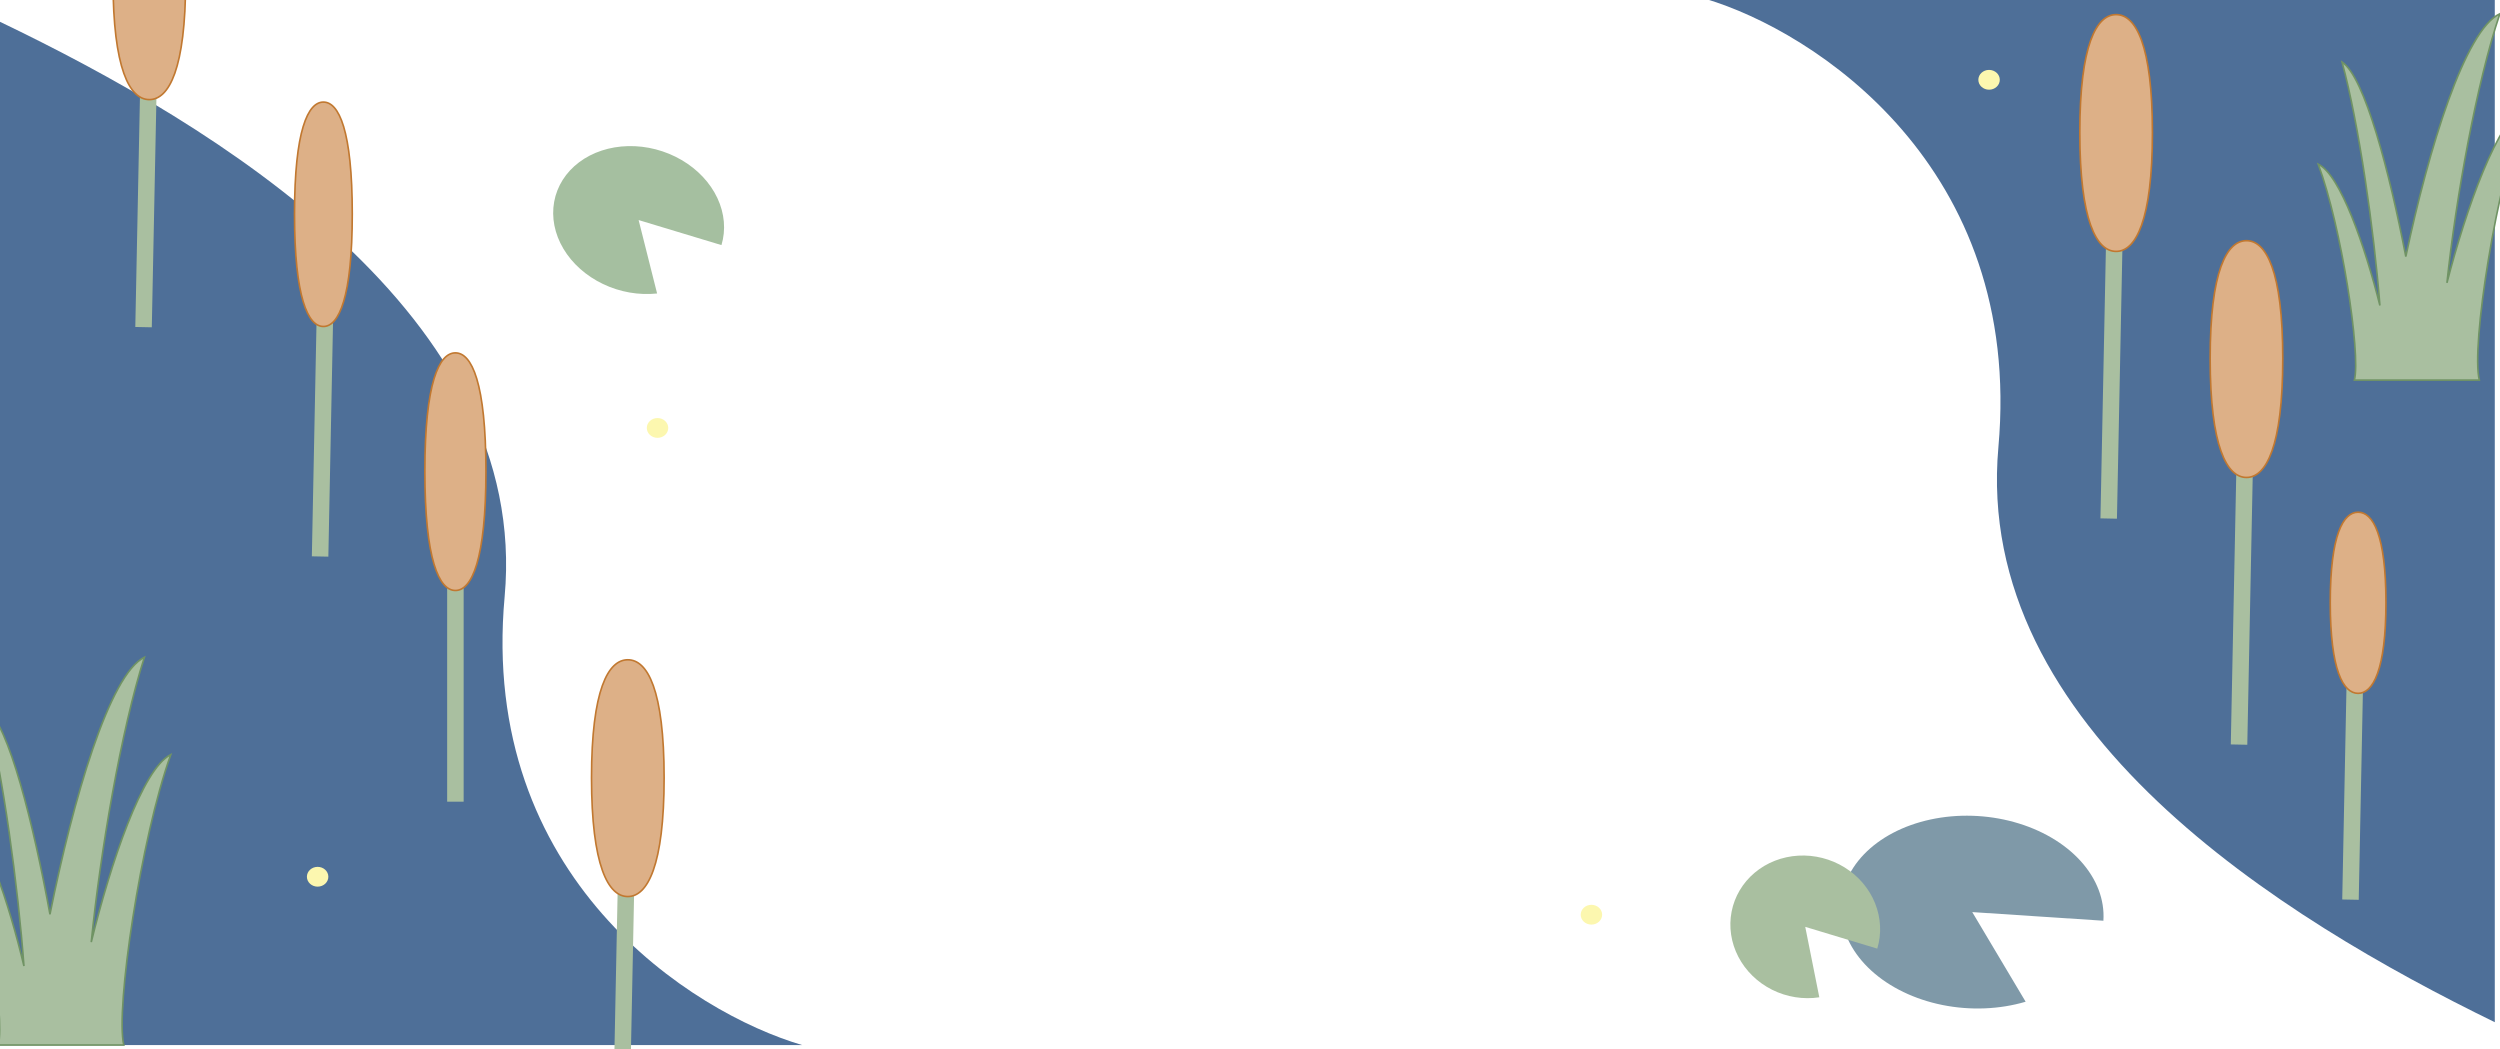 <svg xmlns="http://www.w3.org/2000/svg" fill="none" viewBox="0 83.634 1515.157 635.934" style="max-height: 500px" width="1515.157" height="635.934">
<path fill="#4E6F98" d="M1211.15 354.716C1195.85 525.169 1383.09 640.226 1512 703.153V83H1033.79C1099.29 102.55 1226.45 184.264 1211.15 354.716Z"/>
<path fill="#4E6F98" d="M305.84 445.284C321.391 274.831 131.053 159.774 -0.001 96.847V717H486.141C419.561 697.45 290.288 615.736 305.84 445.284Z"/>
<line stroke-width="10" stroke="#A9BFA0" transform="matrix(0.02 -1 1 0.02 1429.54 628.972)" y2="-5" x2="152.349" y1="-5"/>
<path stroke="#C17830" fill="#DDB087" d="M1429.16 394.071C1433.63 394.071 1437.85 397.397 1440.96 406.018C1444.08 414.628 1446.02 428.358 1446.02 448.768C1446.02 469.177 1444.08 483.004 1440.96 491.711C1437.84 500.434 1433.63 503.849 1429.16 503.849C1424.69 503.849 1420.47 500.434 1417.35 491.711C1414.24 483.004 1412.29 469.176 1412.29 448.768C1412.29 428.358 1414.24 414.628 1417.35 406.018C1420.47 397.397 1424.68 394.071 1429.16 394.071Z"/>
<g filter="url(#filter0_d_0_1)">
<path fill="#A5BFA0" d="M437.245 228.182C440.021 218.999 439.156 208.988 434.78 199.67C430.403 190.352 422.755 182.235 412.997 176.553C403.239 170.871 391.903 167.934 380.712 168.188C369.521 168.442 359.085 171.872 350.99 177.959C342.895 184.046 337.583 192.456 335.86 201.912C334.137 211.369 336.097 221.355 341.444 230.354C346.79 239.353 355.23 246.874 365.483 251.774C375.735 256.674 387.239 258.686 398.248 257.504L387.046 213.003L437.245 228.182Z"/>
</g>
<g filter="url(#filter1_d_0_1)">
<path fill="#7F99A8" d="M1274.79 637.654C1275.63 624.985 1270.79 612.291 1261.02 601.499C1251.25 590.707 1237.08 582.407 1220.65 577.859C1204.23 573.311 1186.46 572.764 1170.03 576.3C1153.61 579.837 1139.43 587.264 1129.64 597.454C1119.86 607.644 1115.01 620.04 1115.83 632.76C1116.65 645.479 1123.09 657.827 1134.18 667.929C1145.27 678.03 1160.4 685.333 1177.27 688.729C1194.14 692.124 1211.84 691.427 1227.66 686.742L1195.31 632.423L1274.79 637.654Z"/>
</g>
<g filter="url(#filter2_d_0_1)">
<path fill="#A9BFA0" d="M1137.74 654.559C1140.45 645.598 1139.98 635.943 1136.41 627.062C1132.85 618.181 1126.37 610.558 1117.96 605.352C1109.56 600.145 1099.69 597.639 1089.85 598.214C1080.01 598.79 1070.75 602.415 1063.46 608.539C1056.17 614.663 1051.25 622.952 1049.46 632.146C1047.67 641.341 1049.1 650.939 1053.53 659.483C1057.96 668.027 1065.15 675.051 1074.01 679.486C1082.87 683.922 1092.92 685.528 1102.62 684.061L1094.09 641.362L1137.74 654.559Z"/>
</g>
<path stroke-width="10" stroke="#A9BFA0" d="M276.001 569.5L276.001 429.9"/>
<path stroke="#C17830" fill="#DDB087" d="M276 297.5C278.453 297.5 280.823 298.589 283.02 301.098C285.227 303.618 287.247 307.56 288.956 313.214C292.373 324.52 294.5 342.524 294.5 369.249C294.5 395.973 292.373 414.103 288.956 425.536C287.247 431.254 285.226 435.259 283.017 437.827C280.818 440.383 278.448 441.5 276 441.5C273.552 441.5 271.182 440.383 268.983 437.827C266.774 435.259 264.753 431.254 263.044 425.536C259.627 414.103 257.5 395.973 257.5 369.249C257.5 342.524 259.627 324.52 263.044 313.214C264.753 307.56 266.773 303.618 268.98 301.098C271.177 298.589 273.547 297.5 276 297.5Z"/>
<line stroke-width="10" stroke="#A9BFA0" y2="590.899" x2="380.001" y1="788.899" x1="376.001"/>
<path stroke="#C17830" fill="#DDB087" d="M380.5 483.5C386.392 483.5 391.893 487.914 395.939 499.183C399.982 510.439 402.5 528.371 402.5 555C402.5 581.628 399.982 599.686 395.938 611.068C391.889 622.468 386.387 627 380.5 627C374.613 627 369.111 622.468 365.062 611.068C361.018 599.686 358.5 581.628 358.5 555C358.5 528.371 361.018 510.439 365.061 499.183C369.107 487.914 374.608 483.5 380.5 483.5Z"/>
<line stroke-width="10" stroke="#A9BFA0" y2="336.899" x2="1361" y1="534.899" x1="1357"/>
<path stroke="#C17830" fill="#DDB087" d="M1361.5 229.5C1367.39 229.5 1372.89 233.914 1376.94 245.183C1380.98 256.439 1383.5 274.371 1383.5 301C1383.5 327.628 1380.98 345.686 1376.94 357.068C1372.89 368.468 1367.39 373 1361.5 373C1355.61 373 1350.11 368.468 1346.06 357.068C1342.02 345.686 1339.5 327.628 1339.5 301C1339.5 274.371 1342.02 256.439 1346.06 245.183C1350.11 233.914 1355.61 229.5 1361.5 229.5Z"/>
<line stroke-width="10" stroke="#A9BFA0" y2="199.899" x2="1282" y1="397.899" x1="1278"/>
<path stroke="#C17830" fill="#DDB087" d="M1282.5 92.5C1288.39 92.5 1293.89 96.914 1297.94 108.183C1301.98 119.439 1304.5 137.371 1304.5 164C1304.5 190.628 1301.98 208.686 1297.94 220.068C1293.89 231.468 1288.39 236 1282.5 236C1276.61 236 1271.11 231.468 1267.06 220.068C1263.02 208.686 1260.5 190.628 1260.5 164C1260.5 137.371 1263.02 119.439 1267.06 108.183C1271.11 96.914 1276.61 92.5 1282.5 92.5Z"/>
<line stroke-width="10" stroke="#A9BFA0" y2="240.582" x2="197.601" y1="420.9" x1="194.001"/>
<path stroke="#C17830" fill="#DDB087" d="M196 145.5C198.315 145.5 200.554 146.526 202.631 148.891C204.719 151.268 206.631 154.988 208.249 160.328C211.485 171.007 213.5 188.014 213.5 213.263C213.5 238.512 211.485 255.638 208.249 266.437C206.631 271.836 204.717 275.617 202.628 278.039C200.549 280.449 198.311 281.5 196 281.5C193.689 281.5 191.451 280.449 189.372 278.039C187.283 275.617 185.369 271.836 183.751 266.437C180.515 255.638 178.5 238.512 178.5 213.263C178.5 188.014 180.515 171.007 183.751 160.328C185.369 154.988 187.281 151.268 189.369 148.891C191.446 146.526 193.685 145.5 196 145.5Z"/>
<path stroke-width="10" stroke="#A9BFA0" d="M87 281.899L91 83.899"/>
<path stroke="#C17830" fill="#DDB087" d="M90.5 0.5C96.392 0.5 101.893 4.914 105.939 16.183C109.982 27.439 112.5 45.371 112.5 72C112.5 98.628 109.982 116.686 105.938 128.068C101.889 139.468 96.386 144 90.5 144C84.614 144 79.111 139.468 75.061 128.068C71.018 116.686 68.5 98.628 68.5 72C68.5 45.371 71.018 27.439 75.061 16.183C79.107 4.914 84.608 0.5 90.5 0.5Z"/>
<path fill="#A9BFA0" d="M1483 255.069C1488.42 203.619 1501.09 133.31 1515.06 92C1494.03 101.643 1472 173.323 1458.07 239.139C1448.31 188.422 1433.09 129.948 1419.44 121.285C1429.66 158.755 1438.89 223.71 1442.37 268.755C1433.4 233.173 1418.39 189.364 1405 183.162C1418.94 220.477 1430.9 297.94 1426.91 314L1445.46 314H1481.41L1502.63 314C1497.48 293.592 1512.95 195.154 1531 147.736C1513.85 155.534 1494.64 210.118 1483 255.069Z" clip-rule="evenodd" fill-rule="evenodd"/>
<path fill="#709364" d="M1515.06 92L1515.54 92.16L1515.91 91.063L1514.85 91.546L1515.06 92ZM1483 255.069L1482.5 255.016L1483.48 255.194L1483 255.069ZM1458.07 239.139L1457.58 239.234L1458.56 239.243L1458.07 239.139ZM1419.44 121.285L1419.71 120.863L1418.62 120.171L1418.96 121.417L1419.44 121.285ZM1442.37 268.755L1441.88 268.877L1442.87 268.716L1442.37 268.755ZM1405 183.162L1405.21 182.708L1404.11 182.196L1404.53 183.337L1405 183.162ZM1426.91 314L1426.43 313.88L1426.27 314.5H1426.91V314ZM1445.46 314V314.5V314ZM1481.41 314V314.5V314ZM1502.63 314V314.5H1503.28L1503.12 313.877L1502.63 314ZM1531 147.736L1531.47 147.914L1531.9 146.778L1530.79 147.281L1531 147.736ZM1514.59 91.84C1500.6 133.199 1487.92 203.549 1482.5 255.016L1483.5 255.121C1488.91 203.688 1501.58 133.42 1515.54 92.16L1514.59 91.84ZM1458.56 239.243C1465.52 206.347 1474.51 171.997 1484.37 144.675C1489.31 131.012 1494.46 119.122 1499.68 110.053C1504.91 100.959 1510.17 94.795 1515.27 92.454L1514.85 91.546C1509.44 94.026 1504.06 100.439 1498.81 109.554C1493.55 118.694 1488.38 130.645 1483.43 144.335C1473.54 171.717 1464.55 206.115 1457.58 239.036L1458.56 239.243ZM1458.56 239.045C1453.68 213.677 1447.43 186.36 1440.69 164.296C1437.32 153.265 1433.83 143.533 1430.32 136.011C1428.56 132.249 1426.79 129.03 1425.03 126.472C1423.27 123.92 1421.5 121.997 1419.71 120.863L1419.17 121.707C1420.8 122.738 1422.48 124.538 1424.21 127.04C1425.93 129.536 1427.67 132.702 1429.41 136.434C1432.9 143.896 1436.37 153.578 1439.74 164.588C1446.46 186.605 1452.7 213.884 1457.58 239.234L1458.56 239.045ZM1418.96 121.417C1429.17 158.844 1438.39 223.764 1441.87 268.793L1442.87 268.716C1439.38 223.656 1430.16 158.666 1419.92 121.153L1418.96 121.417ZM1442.85 268.633C1438.37 250.828 1432.36 230.957 1425.81 214.753C1422.53 206.652 1419.1 199.454 1415.65 193.885C1412.21 188.338 1408.7 184.324 1405.21 182.708L1404.79 183.615C1407.99 185.1 1411.38 188.888 1414.8 194.412C1418.21 199.913 1421.61 207.054 1424.88 215.128C1431.41 231.275 1437.4 251.099 1441.88 268.877L1442.85 268.633ZM1404.53 183.337C1411.49 201.949 1417.96 230.606 1422.19 256.632C1424.3 269.641 1425.86 281.981 1426.63 292.067C1427.02 297.11 1427.21 301.585 1427.19 305.294C1427.16 309.012 1426.91 311.931 1426.43 313.88L1427.4 314.12C1427.91 312.054 1428.16 309.039 1428.19 305.301C1428.21 301.555 1428.02 297.051 1427.63 291.99C1426.85 281.869 1425.29 269.5 1423.17 256.471C1418.94 230.422 1412.46 201.689 1405.47 182.987L1404.53 183.337ZM1426.91 314.5L1445.46 314.5V313.5L1426.91 313.5V314.5ZM1481.41 313.5H1445.46V314.5H1481.41V313.5ZM1481.41 314.5L1502.63 314.5V313.5L1481.41 313.5V314.5ZM1503.12 313.877C1502.49 311.386 1502.17 307.665 1502.13 302.938C1502.1 298.219 1502.35 292.53 1502.85 286.119C1503.86 273.298 1505.87 257.613 1508.61 241.079C1514.08 208.003 1522.46 171.577 1531.47 147.914L1530.53 147.558C1521.49 171.313 1513.1 207.815 1507.62 240.915C1504.88 257.469 1502.86 273.183 1501.85 286.041C1501.35 292.469 1501.1 298.189 1501.13 302.945C1501.17 307.693 1501.49 311.512 1502.15 314.122L1503.12 313.877ZM1530.79 147.281C1526.36 149.295 1521.88 154.278 1517.48 161.207C1513.06 168.157 1508.68 177.145 1504.47 187.278C1496.06 207.547 1488.34 232.455 1482.51 254.943L1483.48 255.194C1489.3 232.732 1497.01 207.872 1505.4 187.662C1509.59 177.555 1513.95 168.626 1518.32 161.743C1522.71 154.841 1527.06 150.077 1531.21 148.191L1530.79 147.281Z"/>
<path fill="#A9BFA0" d="M55.308 654.618C60.749 600.155 73.471 525.729 87.5 482C66.38 492.208 44.269 568.083 30.28 637.753C20.484 584.067 5.205 522.17 -8.5 513C1.762 552.666 11.024 621.429 14.517 669.112C5.516 631.445 -9.557 585.065 -23 578.5C-9 618 3 700 -1 717H15.152H17.619H22.5H40.417H44.6H53.711H75.021C69.843 695.397 85.377 591.195 103.5 541C86.282 549.254 67 607.035 55.308 654.618Z" clip-rule="evenodd" fill-rule="evenodd"/>
<path fill="#709364" d="M87.5 482L87.976 482.153L88.332 481.042L87.282 481.55L87.5 482ZM55.308 654.618L54.81 654.568L55.793 654.737L55.308 654.618ZM30.28 637.753L29.788 637.842L30.77 637.851L30.28 637.753ZM-8.5 513L-8.222 512.584L-9.313 511.855L-8.984 513.125L-8.5 513ZM14.517 669.112L14.03 669.228L15.015 669.075L14.517 669.112ZM-23 578.5L-22.781 578.051L-23.88 577.514L-23.471 578.667L-23 578.5ZM-1 717L-1.487 716.885L-1.631 717.5H-1V717ZM75.021 717V717.5H75.655L75.507 716.883L75.021 717ZM103.5 541L103.97 541.17L104.385 540.021L103.284 540.549L103.5 541ZM87.024 481.847C72.98 525.623 60.254 600.089 54.81 654.568L55.805 654.667C61.245 600.221 73.962 525.834 87.976 482.153L87.024 481.847ZM30.77 637.851C37.762 603.028 46.782 566.665 56.689 537.74C61.643 523.276 66.813 510.687 72.056 501.085C77.313 491.455 82.591 484.928 87.718 482.45L87.282 481.55C81.849 484.176 76.443 490.961 71.178 500.606C65.897 510.278 60.706 522.927 55.743 537.416C45.817 566.398 36.787 602.808 29.79 637.654L30.77 637.851ZM30.772 637.663C25.872 610.811 19.6 581.897 12.836 558.544C9.454 546.868 5.946 536.569 2.421 528.609C0.658 524.629 -1.114 521.223 -2.882 518.518C-4.646 515.819 -6.428 513.785 -8.222 512.584L-8.778 513.416C-7.146 514.508 -5.452 516.414 -3.719 519.065C-1.991 521.709 -0.244 525.063 1.506 529.014C5.006 536.916 8.5 547.166 11.876 558.822C18.627 582.131 24.892 611.008 29.788 637.842L30.772 637.663ZM-8.984 513.125C1.267 552.75 10.526 621.48 14.018 669.148L15.015 669.075C11.521 621.378 2.256 552.582 -8.016 512.875L-8.984 513.125ZM15.003 668.995C10.5 650.149 4.475 629.115 -2.109 611.964C-5.401 603.389 -8.837 595.771 -12.301 589.878C-15.751 584.009 -19.276 579.762 -22.781 578.051L-23.219 578.949C-20.002 580.521 -16.602 584.533 -13.163 590.384C-9.739 596.211 -6.324 603.773 -3.042 612.322C3.521 629.418 9.533 650.407 14.03 669.228L15.003 668.995ZM-23.471 578.667C-16.487 598.373 -9.992 628.712 -5.744 656.264C-3.621 670.036 -2.06 683.1 -1.28 693.779C-0.498 704.483 -0.507 712.721 -1.487 716.885L-0.513 717.115C0.507 712.779 0.498 704.392 -0.283 693.706C-1.065 682.994 -2.629 669.902 -4.756 656.111C-9.008 628.538 -15.513 598.127 -22.529 578.333L-23.471 578.667ZM-1 717.5H15.152V716.5H-1V717.5ZM15.152 717.5H17.619V716.5H15.152V717.5ZM17.619 717.5H22.5V716.5H17.619V717.5ZM22.5 717.5H40.417V716.5H22.5V717.5ZM44.6 716.5H40.417V717.5H44.6V716.5ZM44.6 717.5H53.711V716.5H44.6V717.5ZM53.711 717.5H75.021V716.5H53.711V717.5ZM75.507 716.883C74.233 711.57 74.224 701.083 75.236 687.482C76.246 673.908 78.267 657.303 81.016 639.8C86.516 604.786 94.925 566.223 103.97 541.17L103.03 540.83C93.952 565.972 85.532 604.608 80.028 639.644C77.276 657.166 75.252 673.8 74.239 687.408C73.228 700.99 73.219 711.629 74.535 717.117L75.507 716.883ZM103.284 540.549C98.837 542.681 94.34 547.954 89.922 555.286C85.49 562.64 81.089 572.152 76.866 582.877C68.421 604.33 60.671 630.694 54.822 654.498L55.793 654.737C61.636 630.958 69.374 604.64 77.797 583.244C82.009 572.544 86.387 563.089 90.779 555.802C95.184 548.491 99.554 543.446 103.716 541.451L103.284 540.549Z"/>
<g filter="url(#filter3_d_0_1)">
<ellipse fill="#FCF7AF" ry="6" rx="6.5" cy="343" cx="398.5"/>
</g>
<g filter="url(#filter4_d_0_1)">
<ellipse fill="#FCF7AF" ry="6" rx="6.5" cy="615" cx="192.5"/>
</g>
<g filter="url(#filter5_d_0_1)">
<ellipse fill="#FCF7AF" ry="6" rx="6.5" cy="132" cx="1205.5"/>
</g>
<g filter="url(#filter6_d_0_1)">
<ellipse fill="#FCF7AF" ry="6" rx="6.5" cy="638" cx="964.5"/>
</g>
<defs>
<filter color-interpolation-filters="sRGB" filterUnits="userSpaceOnUse" height="97.661" width="111.588" y="168.173" x="331.252" id="filter0_d_0_1">
<feFlood result="BackgroundImageFix" flood-opacity="0"/>
<feColorMatrix result="hardAlpha" values="0 0 0 0 0 0 0 0 0 0 0 0 0 0 0 0 0 0 127 0" type="matrix" in="SourceAlpha"/>
<feOffset dy="4"/>
<feGaussianBlur stdDeviation="2"/>
<feComposite operator="out" in2="hardAlpha"/>
<feColorMatrix values="0 0 0 0 0 0 0 0 0 0 0 0 0 0 0 0 0 0 0.25 0" type="matrix"/>
<feBlend result="effect1_dropShadow_0_1" in2="BackgroundImageFix" mode="normal"/>
<feBlend result="shape" in2="effect1_dropShadow_0_1" in="SourceGraphic" mode="normal"/>
</filter>
<filter color-interpolation-filters="sRGB" filterUnits="userSpaceOnUse" height="124.853" width="167.146" y="573.997" x="1111.74" id="filter1_d_0_1">
<feFlood result="BackgroundImageFix" flood-opacity="0"/>
<feColorMatrix result="hardAlpha" values="0 0 0 0 0 0 0 0 0 0 0 0 0 0 0 0 0 0 127 0" type="matrix" in="SourceAlpha"/>
<feOffset dy="4"/>
<feGaussianBlur stdDeviation="2"/>
<feComposite operator="out" in2="hardAlpha"/>
<feColorMatrix values="0 0 0 0 0 0 0 0 0 0 0 0 0 0 0 0 0 0 0.25 0" type="matrix"/>
<feBlend result="effect1_dropShadow_0_1" in2="BackgroundImageFix" mode="normal"/>
<feBlend result="shape" in2="effect1_dropShadow_0_1" in="SourceGraphic" mode="normal"/>
</filter>
<filter color-interpolation-filters="sRGB" filterUnits="userSpaceOnUse" height="94.456" width="98.773" y="598.134" x="1044.71" id="filter2_d_0_1">
<feFlood result="BackgroundImageFix" flood-opacity="0"/>
<feColorMatrix result="hardAlpha" values="0 0 0 0 0 0 0 0 0 0 0 0 0 0 0 0 0 0 127 0" type="matrix" in="SourceAlpha"/>
<feOffset dy="4"/>
<feGaussianBlur stdDeviation="2"/>
<feComposite operator="out" in2="hardAlpha"/>
<feColorMatrix values="0 0 0 0 0 0 0 0 0 0 0 0 0 0 0 0 0 0 0.25 0" type="matrix"/>
<feBlend result="effect1_dropShadow_0_1" in2="BackgroundImageFix" mode="normal"/>
<feBlend result="shape" in2="effect1_dropShadow_0_1" in="SourceGraphic" mode="normal"/>
</filter>
<filter color-interpolation-filters="sRGB" filterUnits="userSpaceOnUse" height="73.8" width="74.8" y="306.1" x="361.1" id="filter3_d_0_1">
<feFlood result="BackgroundImageFix" flood-opacity="0"/>
<feColorMatrix result="hardAlpha" values="0 0 0 0 0 0 0 0 0 0 0 0 0 0 0 0 0 0 127 0" type="matrix" in="SourceAlpha"/>
<feMorphology result="effect1_dropShadow_0_1" in="SourceAlpha" operator="dilate" radius="8"/>
<feOffset/>
<feGaussianBlur stdDeviation="11.45"/>
<feComposite operator="out" in2="hardAlpha"/>
<feColorMatrix values="0 0 0 0 0.988 0 0 0 0 0.969 0 0 0 0 0.686 0 0 0 1 0" type="matrix"/>
<feBlend result="effect1_dropShadow_0_1" in2="BackgroundImageFix" mode="normal"/>
<feBlend result="shape" in2="effect1_dropShadow_0_1" in="SourceGraphic" mode="normal"/>
</filter>
<filter color-interpolation-filters="sRGB" filterUnits="userSpaceOnUse" height="73.8" width="74.8" y="578.1" x="155.1" id="filter4_d_0_1">
<feFlood result="BackgroundImageFix" flood-opacity="0"/>
<feColorMatrix result="hardAlpha" values="0 0 0 0 0 0 0 0 0 0 0 0 0 0 0 0 0 0 127 0" type="matrix" in="SourceAlpha"/>
<feMorphology result="effect1_dropShadow_0_1" in="SourceAlpha" operator="dilate" radius="8"/>
<feOffset/>
<feGaussianBlur stdDeviation="11.45"/>
<feComposite operator="out" in2="hardAlpha"/>
<feColorMatrix values="0 0 0 0 0.988 0 0 0 0 0.969 0 0 0 0 0.686 0 0 0 1 0" type="matrix"/>
<feBlend result="effect1_dropShadow_0_1" in2="BackgroundImageFix" mode="normal"/>
<feBlend result="shape" in2="effect1_dropShadow_0_1" in="SourceGraphic" mode="normal"/>
</filter>
<filter color-interpolation-filters="sRGB" filterUnits="userSpaceOnUse" height="73.8" width="74.8" y="95.1" x="1168.1" id="filter5_d_0_1">
<feFlood result="BackgroundImageFix" flood-opacity="0"/>
<feColorMatrix result="hardAlpha" values="0 0 0 0 0 0 0 0 0 0 0 0 0 0 0 0 0 0 127 0" type="matrix" in="SourceAlpha"/>
<feMorphology result="effect1_dropShadow_0_1" in="SourceAlpha" operator="dilate" radius="8"/>
<feOffset/>
<feGaussianBlur stdDeviation="11.45"/>
<feComposite operator="out" in2="hardAlpha"/>
<feColorMatrix values="0 0 0 0 0.988 0 0 0 0 0.969 0 0 0 0 0.686 0 0 0 1 0" type="matrix"/>
<feBlend result="effect1_dropShadow_0_1" in2="BackgroundImageFix" mode="normal"/>
<feBlend result="shape" in2="effect1_dropShadow_0_1" in="SourceGraphic" mode="normal"/>
</filter>
<filter color-interpolation-filters="sRGB" filterUnits="userSpaceOnUse" height="73.8" width="74.8" y="601.1" x="927.1" id="filter6_d_0_1">
<feFlood result="BackgroundImageFix" flood-opacity="0"/>
<feColorMatrix result="hardAlpha" values="0 0 0 0 0 0 0 0 0 0 0 0 0 0 0 0 0 0 127 0" type="matrix" in="SourceAlpha"/>
<feMorphology result="effect1_dropShadow_0_1" in="SourceAlpha" operator="dilate" radius="8"/>
<feOffset/>
<feGaussianBlur stdDeviation="11.45"/>
<feComposite operator="out" in2="hardAlpha"/>
<feColorMatrix values="0 0 0 0 0.988 0 0 0 0 0.969 0 0 0 0 0.686 0 0 0 1 0" type="matrix"/>
<feBlend result="effect1_dropShadow_0_1" in2="BackgroundImageFix" mode="normal"/>
<feBlend result="shape" in2="effect1_dropShadow_0_1" in="SourceGraphic" mode="normal"/>
</filter>
</defs>


</svg>